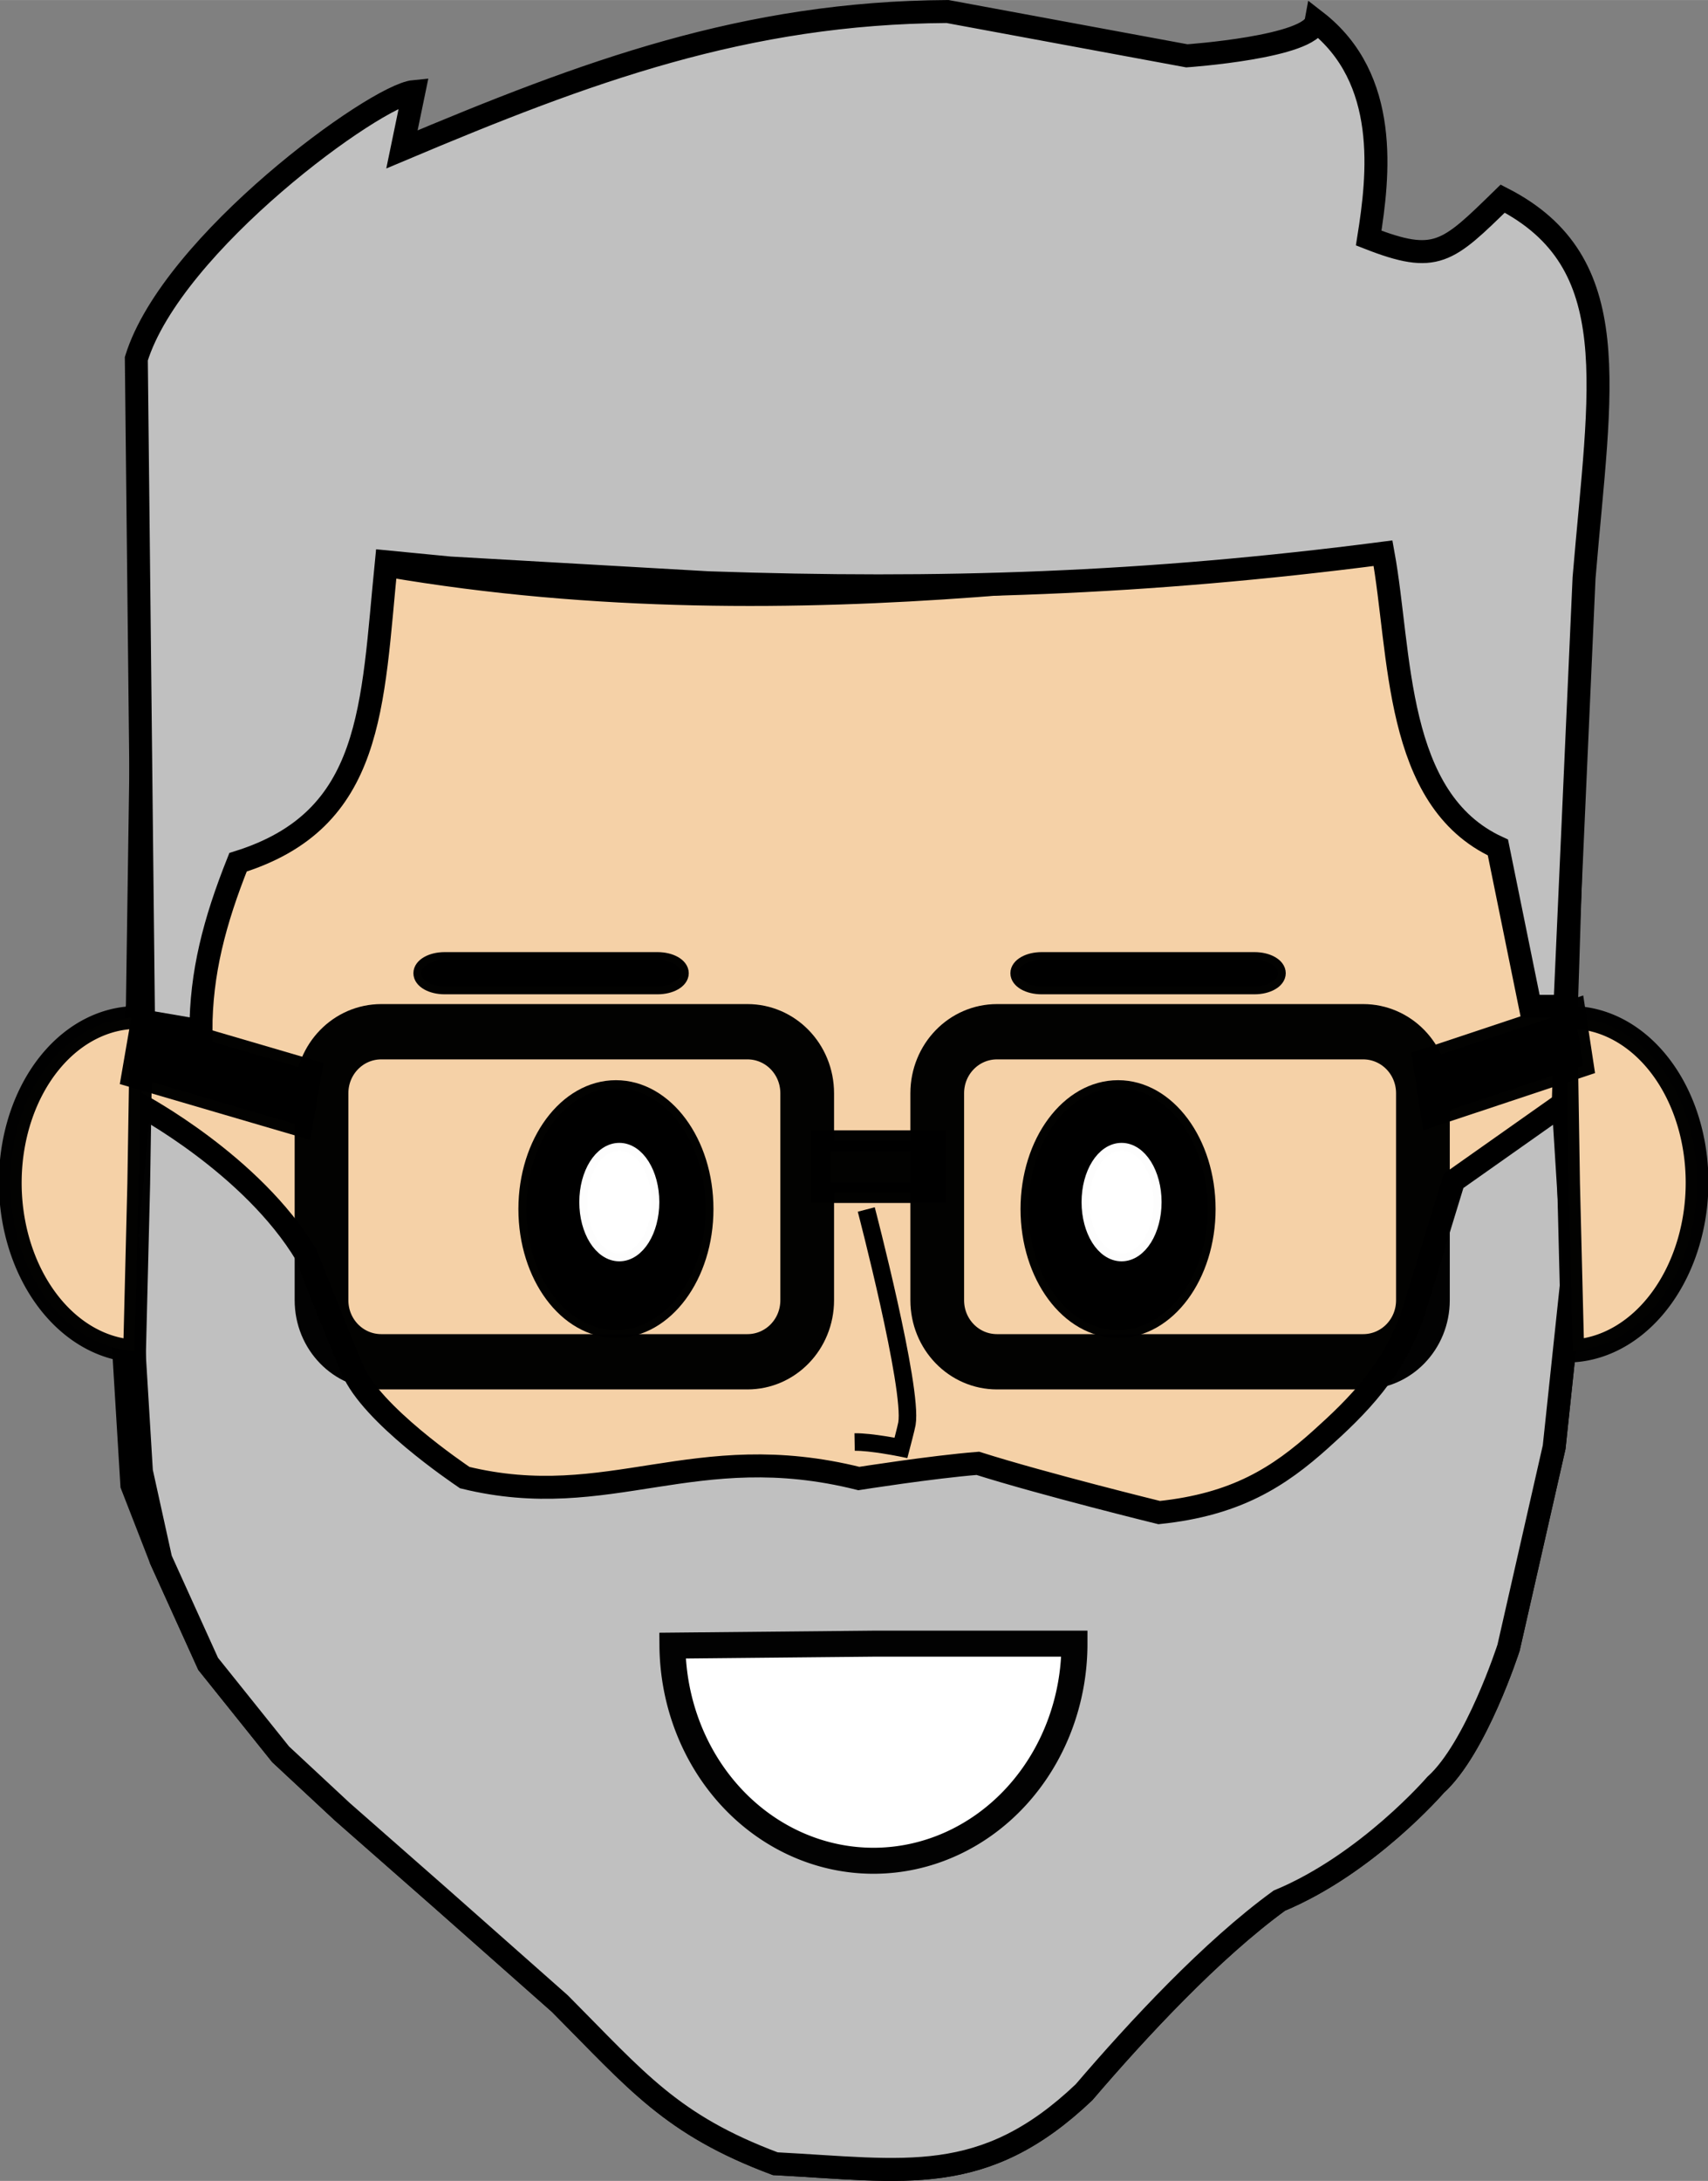 <?xml version="1.0" encoding="UTF-8"?>
<svg width="294.58" height="376.11" version="1.1" viewBox="0 0 77.942 99.511" xmlns="http://www.w3.org/2000/svg" xmlns:cc="http://creativecommons.org/ns#" xmlns:dc="http://purl.org/dc/elements/1.1/" xmlns:rdf="http://www.w3.org/1999/02/22-rdf-syntax-ns#">
<rect x="0" y="0" width="77.942" height="99.511" fill="#808080" stroke="none"/>
<g transform="translate(-63.839 -36.334)">
<path d="m70.396 62.399c3.059 2.363 7.882-0.821 11.091-0.269 19.087 3.285 37.498-0.508 45.146-0.903 1.022-0.053 3.949-9e-3 6.005-0.07 2.105-0.063 3.249 0.087 3.249 0.087s-0.077 6.533-0.712 25.442l0.463 7.41-0.877 8.268-2.079 9.148s-1.481 4.596-3.334 6.265c0 0-3.115 3.612-7.13 5.281-3.089 2.247-6.436 5.85-8.914 8.745-4.594 4.363-8.166 3.563-14.086 3.258-4.745-1.778-6.304-3.76-9.828-7.303l-5.46-4.831-4.477-3.933-2.808-2.614-3.307-4.127-2.161-4.768-1.321-3.392-0.655-10.786 0.908-11.11z" fill="#f5d1a7" stroke="#000" stroke-width="1.048"/>
<path d="m103.37 91.52s2.129 8.146 1.856 9.775c-0.03 0.176-0.273 1.101-0.273 1.101s-1.37-0.279-2.115-0.266" fill="none" stroke="#000" stroke-width=".8"/>
<ellipse cx="114.86" cy="91.501" rx="4.092" ry="5.522" stroke="#000" stroke-opacity=".992" stroke-width=".717"/>
<ellipse cx="91.946" cy="91.501" rx="4.092" ry="5.522" stroke="#000" stroke-opacity=".992" stroke-width=".717"/>
<ellipse cx="115.02" cy="91.183" rx="1.467" ry="2.344" fill="#fff" stroke="#fff" stroke-opacity=".992" stroke-width=".717"/>
<ellipse cx="92.1" cy="91.183" rx="1.467" ry="2.344" fill="#fff" stroke="#fff" stroke-opacity=".992" stroke-width=".717"/>
<path d="m84.127 80.135h9.719c0.59 0 1.065 0.269 1.065 0.604s-0.475 0.604-1.065 0.604h-9.719c-0.59 0-1.065-0.269-1.065-0.604s0.475-0.604 1.065-0.604z" stroke="#000" stroke-opacity=".992" stroke-width=".717"/>
<path d="m111.37 80.135h9.719c0.59 0 1.065 0.269 1.065 0.604s-0.475 0.604-1.065 0.604h-9.719c-0.59 0-1.065-0.269-1.065-0.604s0.475-0.604 1.065-0.604z" stroke="#000" stroke-opacity=".992" stroke-width=".717"/>
<path d="m70.183 86.731s5.16 2.731 7.631 6.862c0 0 1.116 2.856 2.105 5.221 0.86 2.057 4.813 4.724 5.128 4.94 6.601 1.611 10.468-1.834 17.984 0.042 0 0 3.352-0.529 5.43-0.693 3.011 0.953 8.276 2.247 8.276 2.247 3.504-0.367 5.454-1.62 7.37-3.342 1.633-1.468 3.41-3.19 4.271-5.937l1.792-5.856 5.004-3.53 0.463 7.41-0.877 8.268-2.079 9.148s-1.481 4.596-3.334 6.265c0 0-3.115 3.612-7.13 5.281-3.089 2.247-6.436 5.85-8.914 8.745-4.594 4.363-8.166 3.563-14.086 3.258-4.745-1.778-6.304-3.76-9.828-7.303l-5.46-4.831-4.477-3.933-2.808-2.614-3.307-4.127-2.161-4.768-0.884-4.01-0.655-10.786z" fill="#c0c0c0" stroke="#000" stroke-width="1.048"/>
<path d="m112.87 111.33a9.173 9.907 0 0 1-9.131 9.907 9.173 9.907 0 0 1-9.214-9.817l9.172-0.089z" fill="#fff" stroke="#000" stroke-opacity=".992" stroke-width="1.187"/>
<path transform="matrix(-.016 -1 .999 -.041 0 0)" d="m-88.252 134.02a7.611 5.867 0 0 1-7.567 5.867 7.611 5.867 0 0 1-7.654-5.799l7.611-0.068z" fill="#f5d1a7" stroke="#000" stroke-opacity=".992" stroke-width="1.039"/>
<path transform="matrix(.016 -1 -.999 -.041 0 0)" d="m-79.825-71.641a7.611 5.867 0 0 1-7.567 5.867 7.611 5.867 0 0 1-7.654-5.799l7.611-0.067z" fill="#f5d1a7" stroke="#000" stroke-opacity=".992" stroke-width="1.039"/>
<path d="m70.388 82.925-0.328-30.224c1.638-5.281 10.92-12.022 12.667-12.191l-0.546 2.64c8.438-3.558 15.66-6.239 24.897-6.292l10.92 2.022s5.678-0.393 5.897-1.573c3.374 2.619 2.856 7.045 2.402 9.887 3.079 1.206 3.585 0.673 6.115-1.798 5.658 2.904 4.441 8.563 3.713 17.303l-0.874 19.55h-1.583l-1.474-7.247c-4.76-2.184-4.41-8.867-5.242-13.427-10.864 1.408-20.204 1.712-30.794 1.348l-11.793-0.674-2.894-0.281c-0.663 6.622-0.556 11.77-6.77 13.708-1.078 2.706-1.693 5.056-1.693 7.697z" fill="#c0c0c0" stroke="#000" stroke-width="1.048"/>
<g transform="matrix(.817 0 0 .841 18.847 3.547)" stroke="#000" stroke-opacity=".992">
<path d="m76.369 94.961h20.446c1.851 0 3.341 1.49 3.341 3.341v11.225c0 1.851-1.49 3.341-3.341 3.341h-20.446c-1.851 0-3.341-1.49-3.341-3.341v-11.225c0-1.851 1.49-3.341 3.341-3.341z" fill="none" stroke-width="3"/>
<path d="m100.94 100.87h6.389v2.824h-6.389z" fill="#020201" stroke-width="1.116"/>
<path transform="matrix(.952 -.308 .155 .988 0 0)" d="m119.39 134.9h8.877v3.055h-8.877z" stroke-width="1.207"/>
<path transform="matrix(-.962 -.274 -.175 .985 0 0)" d="m-88.755 73.872h9.853v3.035h-9.853z" stroke-width="1.203"/>
<path d="m110.76 94.961h20.446c1.851 0 3.341 1.49 3.341 3.341v11.225c0 1.851-1.49 3.341-3.341 3.341h-20.446c-1.851 0-3.341-1.49-3.341-3.341v-11.225c0-1.851 1.49-3.341 3.341-3.341z" fill="none" stroke-width="3"/>
</g>
</g>
</svg>
